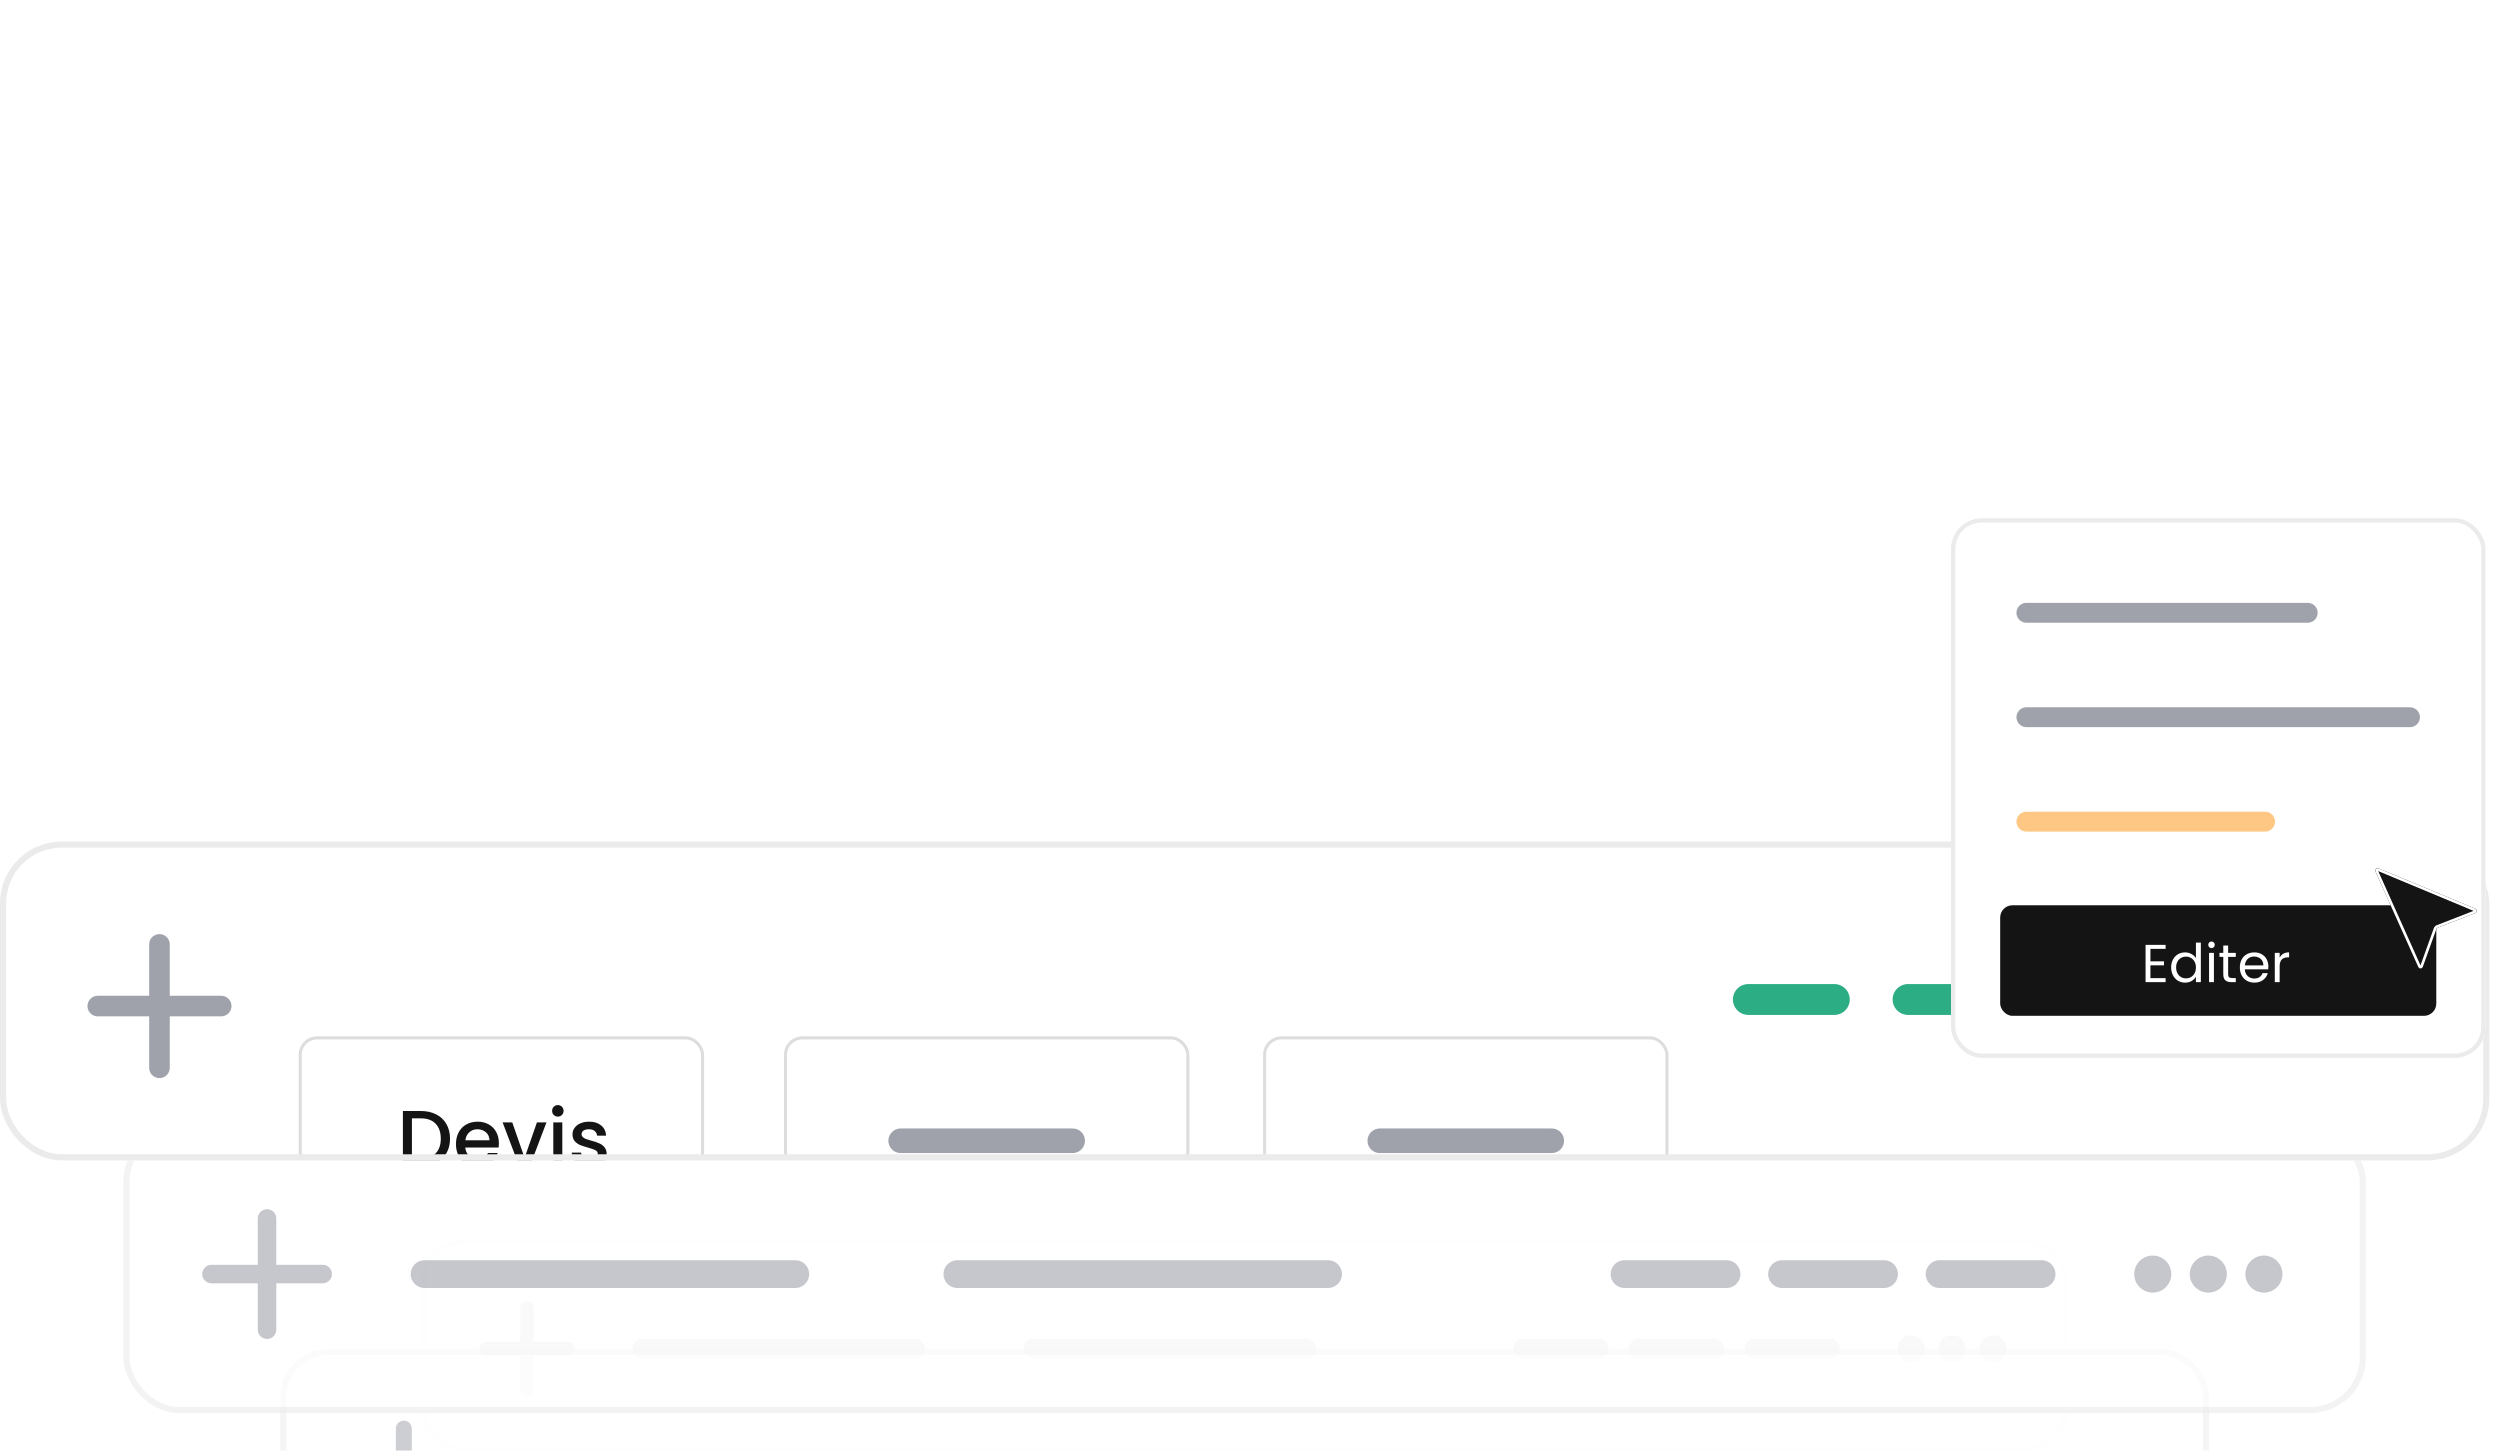 <svg width="407" height="237" viewBox="0 0 407 237" fill="none" xmlns="http://www.w3.org/2000/svg">
<g clip-path="url(#clip0_381_347)">
<g opacity="0.15">
<rect x="68.996" y="202.221" width="267.263" height="33.596" rx="6.277" fill="white"/>
<rect x="68.996" y="202.221" width="267.263" height="33.596" rx="6.277" stroke="#EBEBEB" stroke-width="0.734"/>
<path d="M85.793 212.928V226.217" stroke="#9FA2AB" stroke-width="2.215" stroke-linecap="round"/>
<path d="M92.441 219.566L79.152 219.566" stroke="#9FA2AB" stroke-width="2.215" stroke-linecap="round"/>
<path d="M104.621 219.574H148.918" stroke="#9FA2AB" stroke-width="3.322" stroke-linecap="round"/>
<path d="M168.297 219.574H212.594" stroke="#9FA2AB" stroke-width="3.322" stroke-linecap="round"/>
<path d="M248.035 219.574H260.217" stroke="#9FA2AB" stroke-width="3.322" stroke-linecap="round"/>
<path d="M266.855 219.574H279.037" stroke="#9FA2AB" stroke-width="3.322" stroke-linecap="round"/>
<path d="M285.688 219.574H297.869" stroke="#9FA2AB" stroke-width="3.322" stroke-linecap="round"/>
<circle cx="311.16" cy="219.572" r="2.215" fill="#9FA2AB"/>
<circle cx="317.797" cy="219.572" r="2.215" fill="#9FA2AB"/>
<circle cx="324.445" cy="219.572" r="2.215" fill="#9FA2AB"/>
</g>
<g opacity="0.4" filter="url(#filter0_dddd_381_347)">
<rect x="60.629" y="157.691" width="284.001" height="36.38" rx="7.041" fill="white"/>
<rect x="61.08" y="158.142" width="283.099" height="35.478" rx="6.59" stroke="#EBEBEB" stroke-width="0.902"/>
<path d="M78.816 169.426V183.508" stroke="#9FA2AB" stroke-width="2.347" stroke-linecap="round"/>
<path d="M85.867 176.463L71.784 176.463" stroke="#9FA2AB" stroke-width="2.347" stroke-linecap="round"/>
<path d="M98.773 176.467H145.716" stroke="#9FA2AB" stroke-width="3.521" stroke-linecap="round"/>
<path d="M166.25 176.467H213.192" stroke="#9FA2AB" stroke-width="3.521" stroke-linecap="round"/>
<path d="M250.742 176.467H263.651" stroke="#9FA2AB" stroke-width="3.521" stroke-linecap="round"/>
<path d="M270.691 176.467H283.601" stroke="#9FA2AB" stroke-width="3.521" stroke-linecap="round"/>
<path d="M290.648 176.467H303.558" stroke="#9FA2AB" stroke-width="3.521" stroke-linecap="round"/>
<circle cx="317.636" cy="176.468" r="2.347" fill="#9FA2AB"/>
<circle cx="324.679" cy="176.468" r="2.347" fill="#9FA2AB"/>
<circle cx="331.726" cy="176.468" r="2.347" fill="#9FA2AB"/>
</g>
<g opacity="0.52" filter="url(#filter1_dddd_381_347)">
<rect x="45.629" y="112.6" width="314.001" height="40.223" rx="7.785" fill="white"/>
<rect x="46.128" y="113.098" width="313.003" height="39.226" rx="7.286" stroke="#EBEBEB" stroke-width="0.997"/>
<path d="M65.742 125.574V141.144" stroke="#9FA2AB" stroke-width="2.595" stroke-linecap="round"/>
<path d="M73.531 133.355L57.961 133.355" stroke="#9FA2AB" stroke-width="2.595" stroke-linecap="round"/>
<path d="M87.805 133.361H139.706" stroke="#9FA2AB" stroke-width="3.893" stroke-linecap="round"/>
<path d="M162.406 133.361H214.307" stroke="#9FA2AB" stroke-width="3.893" stroke-linecap="round"/>
<path d="M255.824 133.361H270.097" stroke="#9FA2AB" stroke-width="3.893" stroke-linecap="round"/>
<path d="M277.879 133.361H292.152" stroke="#9FA2AB" stroke-width="3.893" stroke-linecap="round"/>
<path d="M299.945 133.361H314.218" stroke="#9FA2AB" stroke-width="3.893" stroke-linecap="round"/>
<circle cx="329.786" cy="133.361" r="2.595" fill="#9FA2AB"/>
<circle cx="337.572" cy="133.361" r="2.595" fill="#9FA2AB"/>
<circle cx="345.361" cy="133.361" r="2.595" fill="#9FA2AB"/>
</g>
<g opacity="0.6" filter="url(#filter2_dddd_381_347)">
<rect x="20.094" y="60.287" width="365.067" height="46.765" rx="9.051" fill="white"/>
<rect x="20.594" y="60.787" width="364.067" height="45.765" rx="8.551" stroke="#EBEBEB"/>
<path d="M43.473 75.371V93.474" stroke="#9FA2AB" stroke-width="3.017" stroke-linecap="round"/>
<path d="M52.531 84.414L34.429 84.414" stroke="#9FA2AB" stroke-width="3.017" stroke-linecap="round"/>
<path d="M69.125 84.424H129.467" stroke="#9FA2AB" stroke-width="4.526" stroke-linecap="round"/>
<path d="M155.863 84.424H216.205" stroke="#9FA2AB" stroke-width="4.526" stroke-linecap="round"/>
<path d="M264.48 84.424H281.074" stroke="#9FA2AB" stroke-width="4.526" stroke-linecap="round"/>
<path d="M290.121 84.424H306.715" stroke="#9FA2AB" stroke-width="4.526" stroke-linecap="round"/>
<path d="M315.773 84.424H332.367" stroke="#9FA2AB" stroke-width="4.526" stroke-linecap="round"/>
<circle cx="350.47" cy="84.421" r="3.017" fill="#9FA2AB"/>
<circle cx="359.513" cy="84.421" r="3.017" fill="#9FA2AB"/>
<circle cx="368.568" cy="84.421" r="3.017" fill="#9FA2AB"/>
</g>
<g filter="url(#filter3_dddd_381_347)">
<g clip-path="url(#clip1_381_347)">
<rect width="405.258" height="51.913" rx="10.048" fill="white"/>
<path d="M25.961 16.746V36.842" stroke="#9FA2AB" stroke-width="3.349" stroke-linecap="round"/>
<path d="M36.012 26.785L15.916 26.785" stroke="#9FA2AB" stroke-width="3.349" stroke-linecap="round"/>
<path d="M284.629 25.717L298.629 25.717" stroke="#2CAD84" stroke-width="5.024" stroke-linecap="round"/>
<path d="M310.629 25.717L323.629 25.717" stroke="#2CAD84" stroke-width="5.024" stroke-linecap="round"/>
<path d="M335.629 25.717L349.629 25.717" stroke="#2CAD84" stroke-width="5.024" stroke-linecap="round"/>
<circle cx="366.744" cy="26.066" r="3.349" fill="#9FA2AB"/>
<circle cx="376.787" cy="26.066" r="3.349" fill="#9FA2AB"/>
<circle cx="386.838" cy="26.066" r="3.349" fill="#9FA2AB"/>
<g filter="url(#filter4_dddd_381_347)">
<rect x="48.629" y="8.717" width="66" height="34" rx="3" fill="white"/>
<rect x="48.879" y="8.967" width="65.5" height="33.5" rx="2.75" stroke="#DDDDDD" stroke-width="0.5"/>
<path d="M68.516 20.872C69.468 20.872 70.3 21.056 71.012 21.425C71.733 21.785 72.287 22.309 72.673 22.995C73.067 23.673 73.265 24.467 73.265 25.376C73.265 26.286 73.067 27.075 72.673 27.744C72.287 28.414 71.733 28.928 71.012 29.289C70.3 29.64 69.468 29.816 68.516 29.816H65.594V20.872H68.516ZM68.516 28.619C69.562 28.619 70.365 28.336 70.922 27.77C71.48 27.204 71.759 26.406 71.759 25.376C71.759 24.338 71.48 23.527 70.922 22.944C70.365 22.36 69.562 22.069 68.516 22.069H67.061V28.619H68.516ZM81.218 26.097C81.218 26.363 81.201 26.603 81.167 26.818H75.748C75.791 27.384 76.001 27.839 76.379 28.182C76.757 28.525 77.22 28.697 77.769 28.697C78.558 28.697 79.116 28.366 79.442 27.706H81.025C80.811 28.358 80.42 28.894 79.854 29.314C79.296 29.726 78.601 29.932 77.769 29.932C77.091 29.932 76.482 29.782 75.941 29.482C75.409 29.173 74.989 28.744 74.68 28.195C74.38 27.637 74.23 26.994 74.23 26.264C74.23 25.535 74.376 24.896 74.667 24.347C74.968 23.789 75.384 23.36 75.916 23.06C76.456 22.759 77.074 22.609 77.769 22.609C78.438 22.609 79.034 22.755 79.558 23.047C80.081 23.338 80.489 23.75 80.781 24.282C81.072 24.806 81.218 25.411 81.218 26.097ZM79.687 25.634C79.678 25.093 79.485 24.66 79.108 24.334C78.73 24.008 78.262 23.845 77.705 23.845C77.198 23.845 76.765 24.008 76.405 24.334C76.044 24.651 75.83 25.084 75.761 25.634H79.687ZM85.403 28.504L87.411 22.725H88.968L86.266 29.816H84.515L81.825 22.725H83.396L85.403 28.504ZM90.824 21.785C90.558 21.785 90.335 21.695 90.154 21.515C89.974 21.335 89.884 21.112 89.884 20.846C89.884 20.58 89.974 20.357 90.154 20.177C90.335 19.997 90.558 19.907 90.824 19.907C91.081 19.907 91.3 19.997 91.48 20.177C91.66 20.357 91.75 20.58 91.75 20.846C91.75 21.112 91.66 21.335 91.48 21.515C91.3 21.695 91.081 21.785 90.824 21.785ZM91.544 22.725V29.816H90.077V22.725H91.544ZM96.045 29.932C95.487 29.932 94.985 29.834 94.539 29.636C94.101 29.43 93.754 29.156 93.496 28.812C93.239 28.461 93.102 28.07 93.085 27.641H94.603C94.629 27.942 94.771 28.195 95.028 28.401C95.294 28.598 95.624 28.697 96.019 28.697C96.431 28.697 96.748 28.619 96.971 28.465C97.203 28.302 97.319 28.096 97.319 27.847C97.319 27.581 97.19 27.384 96.933 27.255C96.684 27.127 96.285 26.985 95.736 26.831C95.204 26.685 94.771 26.543 94.436 26.406C94.101 26.269 93.81 26.058 93.561 25.775C93.321 25.492 93.201 25.119 93.201 24.655C93.201 24.278 93.312 23.935 93.535 23.626C93.758 23.308 94.076 23.06 94.487 22.88C94.908 22.699 95.388 22.609 95.929 22.609C96.736 22.609 97.383 22.815 97.872 23.227C98.37 23.63 98.636 24.184 98.67 24.887H97.203C97.177 24.57 97.049 24.317 96.817 24.128C96.585 23.939 96.272 23.845 95.877 23.845C95.491 23.845 95.195 23.918 94.989 24.064C94.784 24.209 94.681 24.402 94.681 24.643C94.681 24.831 94.749 24.99 94.886 25.119C95.024 25.248 95.191 25.351 95.388 25.428C95.586 25.496 95.877 25.587 96.264 25.698C96.778 25.835 97.199 25.977 97.525 26.123C97.859 26.26 98.147 26.466 98.387 26.741C98.627 27.015 98.752 27.38 98.76 27.834C98.76 28.238 98.649 28.598 98.426 28.916C98.203 29.233 97.885 29.482 97.473 29.662C97.07 29.842 96.594 29.932 96.045 29.932Z" fill="#141414"/>
</g>
<g filter="url(#filter5_dddd_381_347)">
<rect x="127.629" y="8.717" width="66" height="34" rx="3" fill="white"/>
<rect x="127.879" y="8.967" width="65.5" height="33.5" rx="2.75" stroke="#DDDDDD" stroke-width="0.5"/>
<path d="M146.629 25.717H174.629" stroke="#9FA2AB" stroke-width="4" stroke-linecap="round"/>
</g>
<g filter="url(#filter6_dddd_381_347)">
<rect x="205.629" y="8.717" width="66" height="34" rx="3" fill="white"/>
<rect x="205.879" y="8.967" width="65.5" height="33.5" rx="2.75" stroke="#DDDDDD" stroke-width="0.5"/>
<path d="M224.629 25.717H252.629" stroke="#9FA2AB" stroke-width="4" stroke-linecap="round"/>
</g>
</g>
<rect x="0.5" y="0.5" width="404.258" height="50.913" rx="9.548" stroke="#EBEBEB"/>
</g>
<g filter="url(#filter7_dddd_381_347)">
<rect x="317.629" y="53.717" width="87.01" height="87.839" rx="5" fill="white"/>
<rect x="317.976" y="54.064" width="86.316" height="87.145" rx="4.653" stroke="#EBEBEB" stroke-width="0.694"/>
<path d="M329.898 86.103H392.345" stroke="#9FA2AB" stroke-width="3.234" stroke-linecap="round"/>
<path d="M329.898 103.104H368.754" stroke="#FEC783" stroke-width="3.234" stroke-linecap="round"/>
<path d="M329.898 69.103H375.693" stroke="#9FA2AB" stroke-width="3.234" stroke-linecap="round"/>
<rect x="325.629" y="116.717" width="71" height="18" rx="2" fill="#141414"/>
<path d="M350.09 123.816V125.842H352.299V126.495H350.09V128.582H352.56V129.234H349.299V123.164H352.56V123.816H350.09ZM353.462 126.834C353.462 126.347 353.56 125.921 353.758 125.555C353.955 125.184 354.224 124.897 354.566 124.694C354.914 124.492 355.303 124.39 355.732 124.39C356.103 124.39 356.448 124.477 356.767 124.651C357.086 124.819 357.329 125.042 357.497 125.321V122.798H358.298V129.234H357.497V128.339C357.341 128.623 357.109 128.857 356.802 129.043C356.494 129.223 356.135 129.313 355.723 129.313C355.3 129.313 354.914 129.208 354.566 129C354.224 128.791 353.955 128.498 353.758 128.121C353.56 127.744 353.462 127.315 353.462 126.834ZM357.497 126.843C357.497 126.483 357.425 126.17 357.28 125.903C357.135 125.637 356.938 125.434 356.689 125.295C356.445 125.15 356.175 125.077 355.88 125.077C355.584 125.077 355.314 125.147 355.071 125.286C354.827 125.425 354.633 125.628 354.488 125.895C354.343 126.161 354.271 126.474 354.271 126.834C354.271 127.199 354.343 127.518 354.488 127.791C354.633 128.057 354.827 128.263 355.071 128.408C355.314 128.547 355.584 128.617 355.88 128.617C356.175 128.617 356.445 128.547 356.689 128.408C356.938 128.263 357.135 128.057 357.28 127.791C357.425 127.518 357.497 127.202 357.497 126.843ZM360.044 123.694C359.893 123.694 359.765 123.642 359.661 123.538C359.557 123.433 359.505 123.306 359.505 123.155C359.505 123.004 359.557 122.877 359.661 122.772C359.765 122.668 359.893 122.616 360.044 122.616C360.189 122.616 360.31 122.668 360.409 122.772C360.513 122.877 360.566 123.004 360.566 123.155C360.566 123.306 360.513 123.433 360.409 123.538C360.31 123.642 360.189 123.694 360.044 123.694ZM360.426 124.468V129.234H359.635V124.468H360.426ZM362.741 125.121V127.93C362.741 128.162 362.79 128.327 362.889 128.426C362.987 128.518 363.158 128.565 363.402 128.565H363.984V129.234H363.271C362.831 129.234 362.5 129.133 362.28 128.93C362.059 128.727 361.949 128.394 361.949 127.93V125.121H361.332V124.468H361.949V123.268H362.741V124.468H363.984V125.121H362.741ZM369.292 126.669C369.292 126.819 369.283 126.979 369.266 127.147H365.456C365.485 127.617 365.645 127.985 365.935 128.252C366.231 128.513 366.587 128.643 367.005 128.643C367.347 128.643 367.631 128.565 367.857 128.408C368.089 128.246 368.251 128.031 368.344 127.765H369.196C369.069 128.223 368.814 128.597 368.431 128.886C368.048 129.171 367.573 129.313 367.005 129.313C366.552 129.313 366.146 129.211 365.787 129.008C365.433 128.805 365.155 128.518 364.952 128.147C364.749 127.77 364.648 127.335 364.648 126.843C364.648 126.35 364.746 125.918 364.943 125.547C365.14 125.176 365.416 124.892 365.77 124.694C366.129 124.492 366.541 124.39 367.005 124.39C367.457 124.39 367.857 124.489 368.205 124.686C368.553 124.883 368.819 125.155 369.005 125.503C369.196 125.845 369.292 126.234 369.292 126.669ZM368.474 126.503C368.474 126.202 368.408 125.944 368.274 125.729C368.141 125.509 367.958 125.344 367.726 125.234C367.5 125.118 367.248 125.06 366.97 125.06C366.57 125.06 366.228 125.187 365.944 125.442C365.665 125.698 365.506 126.051 365.465 126.503H368.474ZM371.128 125.242C371.267 124.97 371.464 124.758 371.719 124.607C371.98 124.457 372.296 124.381 372.667 124.381V125.199H372.459C371.572 125.199 371.128 125.68 371.128 126.643V129.234H370.337V124.468H371.128V125.242Z" fill="white"/>
</g>
<g filter="url(#filter8_dddd_381_347)">
<path d="M389.423 130.109C389.094 129.972 388.767 130.308 388.913 130.632L395.883 146.172C396.028 146.495 396.492 146.477 396.611 146.144L398.816 139.994C398.854 139.887 398.937 139.802 399.043 139.76L405.133 137.394C405.462 137.266 405.468 136.801 405.141 136.665L389.423 130.109Z" fill="#141414"/>
<path d="M389.339 130.31C389.192 130.249 389.046 130.398 389.111 130.543L396.081 146.083C396.146 146.227 396.354 146.219 396.407 146.07L398.611 139.921C398.671 139.755 398.8 139.622 398.964 139.558L405.054 137.191C405.201 137.134 405.204 136.926 405.058 136.865L389.339 130.31Z" stroke="white" stroke-width="0.434"/>
</g>
</g>
<defs>
<filter id="filter0_dddd_381_347" x="40.629" y="153.691" width="324" height="111.381" filterUnits="userSpaceOnUse" color-interpolation-filters="sRGB">
<feFlood flood-opacity="0" result="BackgroundImageFix"/>
<feColorMatrix in="SourceAlpha" type="matrix" values="0 0 0 0 0 0 0 0 0 0 0 0 0 0 0 0 0 0 127 0" result="hardAlpha"/>
<feOffset dy="3"/>
<feGaussianBlur stdDeviation="3.5"/>
<feColorMatrix type="matrix" values="0 0 0 0 0.286 0 0 0 0 0.318 0 0 0 0 0.455 0 0 0 0.1 0"/>
<feBlend mode="normal" in2="BackgroundImageFix" result="effect1_dropShadow_381_347"/>
<feColorMatrix in="SourceAlpha" type="matrix" values="0 0 0 0 0 0 0 0 0 0 0 0 0 0 0 0 0 0 127 0" result="hardAlpha"/>
<feOffset dy="13"/>
<feGaussianBlur stdDeviation="6.5"/>
<feColorMatrix type="matrix" values="0 0 0 0 0.286 0 0 0 0 0.318 0 0 0 0 0.455 0 0 0 0.09 0"/>
<feBlend mode="normal" in2="effect1_dropShadow_381_347" result="effect2_dropShadow_381_347"/>
<feColorMatrix in="SourceAlpha" type="matrix" values="0 0 0 0 0 0 0 0 0 0 0 0 0 0 0 0 0 0 127 0" result="hardAlpha"/>
<feOffset dy="29"/>
<feGaussianBlur stdDeviation="8.5"/>
<feColorMatrix type="matrix" values="0 0 0 0 0.286 0 0 0 0 0.318 0 0 0 0 0.455 0 0 0 0.05 0"/>
<feBlend mode="normal" in2="effect2_dropShadow_381_347" result="effect3_dropShadow_381_347"/>
<feColorMatrix in="SourceAlpha" type="matrix" values="0 0 0 0 0 0 0 0 0 0 0 0 0 0 0 0 0 0 127 0" result="hardAlpha"/>
<feOffset dy="51"/>
<feGaussianBlur stdDeviation="10"/>
<feColorMatrix type="matrix" values="0 0 0 0 0.286 0 0 0 0 0.318 0 0 0 0 0.455 0 0 0 0.01 0"/>
<feBlend mode="normal" in2="effect3_dropShadow_381_347" result="effect4_dropShadow_381_347"/>
<feBlend mode="normal" in="SourceGraphic" in2="effect4_dropShadow_381_347" result="shape"/>
</filter>
<filter id="filter1_dddd_381_347" x="22.629" y="108.6" width="360" height="124.223" filterUnits="userSpaceOnUse" color-interpolation-filters="sRGB">
<feFlood flood-opacity="0" result="BackgroundImageFix"/>
<feColorMatrix in="SourceAlpha" type="matrix" values="0 0 0 0 0 0 0 0 0 0 0 0 0 0 0 0 0 0 127 0" result="hardAlpha"/>
<feOffset dy="4"/>
<feGaussianBlur stdDeviation="4"/>
<feColorMatrix type="matrix" values="0 0 0 0 0.286 0 0 0 0 0.318 0 0 0 0 0.455 0 0 0 0.1 0"/>
<feBlend mode="normal" in2="BackgroundImageFix" result="effect1_dropShadow_381_347"/>
<feColorMatrix in="SourceAlpha" type="matrix" values="0 0 0 0 0 0 0 0 0 0 0 0 0 0 0 0 0 0 127 0" result="hardAlpha"/>
<feOffset dy="14"/>
<feGaussianBlur stdDeviation="7"/>
<feColorMatrix type="matrix" values="0 0 0 0 0.286 0 0 0 0 0.318 0 0 0 0 0.455 0 0 0 0.09 0"/>
<feBlend mode="normal" in2="effect1_dropShadow_381_347" result="effect2_dropShadow_381_347"/>
<feColorMatrix in="SourceAlpha" type="matrix" values="0 0 0 0 0 0 0 0 0 0 0 0 0 0 0 0 0 0 127 0" result="hardAlpha"/>
<feOffset dy="32"/>
<feGaussianBlur stdDeviation="9.5"/>
<feColorMatrix type="matrix" values="0 0 0 0 0.286 0 0 0 0 0.318 0 0 0 0 0.455 0 0 0 0.05 0"/>
<feBlend mode="normal" in2="effect2_dropShadow_381_347" result="effect3_dropShadow_381_347"/>
<feColorMatrix in="SourceAlpha" type="matrix" values="0 0 0 0 0 0 0 0 0 0 0 0 0 0 0 0 0 0 127 0" result="hardAlpha"/>
<feOffset dy="57"/>
<feGaussianBlur stdDeviation="11.5"/>
<feColorMatrix type="matrix" values="0 0 0 0 0.286 0 0 0 0 0.318 0 0 0 0 0.455 0 0 0 0.01 0"/>
<feBlend mode="normal" in2="effect3_dropShadow_381_347" result="effect4_dropShadow_381_347"/>
<feBlend mode="normal" in="SourceGraphic" in2="effect4_dropShadow_381_347" result="shape"/>
</filter>
<filter id="filter2_dddd_381_347" x="-5.906" y="55.287" width="417.066" height="143.766" filterUnits="userSpaceOnUse" color-interpolation-filters="sRGB">
<feFlood flood-opacity="0" result="BackgroundImageFix"/>
<feColorMatrix in="SourceAlpha" type="matrix" values="0 0 0 0 0 0 0 0 0 0 0 0 0 0 0 0 0 0 127 0" result="hardAlpha"/>
<feOffset dy="4"/>
<feGaussianBlur stdDeviation="4.5"/>
<feColorMatrix type="matrix" values="0 0 0 0 0.286 0 0 0 0 0.318 0 0 0 0 0.455 0 0 0 0.1 0"/>
<feBlend mode="normal" in2="BackgroundImageFix" result="effect1_dropShadow_381_347"/>
<feColorMatrix in="SourceAlpha" type="matrix" values="0 0 0 0 0 0 0 0 0 0 0 0 0 0 0 0 0 0 127 0" result="hardAlpha"/>
<feOffset dy="16"/>
<feGaussianBlur stdDeviation="8"/>
<feColorMatrix type="matrix" values="0 0 0 0 0.286 0 0 0 0 0.318 0 0 0 0 0.455 0 0 0 0.09 0"/>
<feBlend mode="normal" in2="effect1_dropShadow_381_347" result="effect2_dropShadow_381_347"/>
<feColorMatrix in="SourceAlpha" type="matrix" values="0 0 0 0 0 0 0 0 0 0 0 0 0 0 0 0 0 0 127 0" result="hardAlpha"/>
<feOffset dy="37"/>
<feGaussianBlur stdDeviation="11"/>
<feColorMatrix type="matrix" values="0 0 0 0 0.286 0 0 0 0 0.318 0 0 0 0 0.455 0 0 0 0.05 0"/>
<feBlend mode="normal" in2="effect2_dropShadow_381_347" result="effect3_dropShadow_381_347"/>
<feColorMatrix in="SourceAlpha" type="matrix" values="0 0 0 0 0 0 0 0 0 0 0 0 0 0 0 0 0 0 127 0" result="hardAlpha"/>
<feOffset dy="66"/>
<feGaussianBlur stdDeviation="13"/>
<feColorMatrix type="matrix" values="0 0 0 0 0.286 0 0 0 0 0.318 0 0 0 0 0.455 0 0 0 0.01 0"/>
<feBlend mode="normal" in2="effect3_dropShadow_381_347" result="effect4_dropShadow_381_347"/>
<feBlend mode="normal" in="SourceGraphic" in2="effect4_dropShadow_381_347" result="shape"/>
</filter>
<filter id="filter3_dddd_381_347" x="-29" y="-5" width="463.258" height="158.914" filterUnits="userSpaceOnUse" color-interpolation-filters="sRGB">
<feFlood flood-opacity="0" result="BackgroundImageFix"/>
<feColorMatrix in="SourceAlpha" type="matrix" values="0 0 0 0 0 0 0 0 0 0 0 0 0 0 0 0 0 0 127 0" result="hardAlpha"/>
<feOffset dy="5"/>
<feGaussianBlur stdDeviation="5"/>
<feColorMatrix type="matrix" values="0 0 0 0 0.286 0 0 0 0 0.318 0 0 0 0 0.455 0 0 0 0.1 0"/>
<feBlend mode="normal" in2="BackgroundImageFix" result="effect1_dropShadow_381_347"/>
<feColorMatrix in="SourceAlpha" type="matrix" values="0 0 0 0 0 0 0 0 0 0 0 0 0 0 0 0 0 0 127 0" result="hardAlpha"/>
<feOffset dy="18"/>
<feGaussianBlur stdDeviation="9"/>
<feColorMatrix type="matrix" values="0 0 0 0 0.286 0 0 0 0 0.318 0 0 0 0 0.455 0 0 0 0.09 0"/>
<feBlend mode="normal" in2="effect1_dropShadow_381_347" result="effect2_dropShadow_381_347"/>
<feColorMatrix in="SourceAlpha" type="matrix" values="0 0 0 0 0 0 0 0 0 0 0 0 0 0 0 0 0 0 127 0" result="hardAlpha"/>
<feOffset dy="41"/>
<feGaussianBlur stdDeviation="12.5"/>
<feColorMatrix type="matrix" values="0 0 0 0 0.286 0 0 0 0 0.318 0 0 0 0 0.455 0 0 0 0.05 0"/>
<feBlend mode="normal" in2="effect2_dropShadow_381_347" result="effect3_dropShadow_381_347"/>
<feColorMatrix in="SourceAlpha" type="matrix" values="0 0 0 0 0 0 0 0 0 0 0 0 0 0 0 0 0 0 127 0" result="hardAlpha"/>
<feOffset dy="73"/>
<feGaussianBlur stdDeviation="14.5"/>
<feColorMatrix type="matrix" values="0 0 0 0 0.286 0 0 0 0 0.318 0 0 0 0 0.455 0 0 0 0.01 0"/>
<feBlend mode="normal" in2="effect3_dropShadow_381_347" result="effect4_dropShadow_381_347"/>
<feBlend mode="normal" in="SourceGraphic" in2="effect4_dropShadow_381_347" result="shape"/>
</filter>
<filter id="filter4_dddd_381_347" x="43.629" y="7.717" width="76" height="52" filterUnits="userSpaceOnUse" color-interpolation-filters="sRGB">
<feFlood flood-opacity="0" result="BackgroundImageFix"/>
<feColorMatrix in="SourceAlpha" type="matrix" values="0 0 0 0 0 0 0 0 0 0 0 0 0 0 0 0 0 0 127 0" result="hardAlpha"/>
<feOffset dy="1"/>
<feGaussianBlur stdDeviation="1"/>
<feColorMatrix type="matrix" values="0 0 0 0 0.286 0 0 0 0 0.318 0 0 0 0 0.455 0 0 0 0.1 0"/>
<feBlend mode="normal" in2="BackgroundImageFix" result="effect1_dropShadow_381_347"/>
<feColorMatrix in="SourceAlpha" type="matrix" values="0 0 0 0 0 0 0 0 0 0 0 0 0 0 0 0 0 0 127 0" result="hardAlpha"/>
<feOffset dy="3"/>
<feGaussianBlur stdDeviation="1.5"/>
<feColorMatrix type="matrix" values="0 0 0 0 0.286 0 0 0 0 0.318 0 0 0 0 0.455 0 0 0 0.09 0"/>
<feBlend mode="normal" in2="effect1_dropShadow_381_347" result="effect2_dropShadow_381_347"/>
<feColorMatrix in="SourceAlpha" type="matrix" values="0 0 0 0 0 0 0 0 0 0 0 0 0 0 0 0 0 0 127 0" result="hardAlpha"/>
<feOffset dy="7"/>
<feGaussianBlur stdDeviation="2"/>
<feColorMatrix type="matrix" values="0 0 0 0 0.286 0 0 0 0 0.318 0 0 0 0 0.455 0 0 0 0.05 0"/>
<feBlend mode="normal" in2="effect2_dropShadow_381_347" result="effect3_dropShadow_381_347"/>
<feColorMatrix in="SourceAlpha" type="matrix" values="0 0 0 0 0 0 0 0 0 0 0 0 0 0 0 0 0 0 127 0" result="hardAlpha"/>
<feOffset dy="12"/>
<feGaussianBlur stdDeviation="2.5"/>
<feColorMatrix type="matrix" values="0 0 0 0 0.286 0 0 0 0 0.318 0 0 0 0 0.455 0 0 0 0.01 0"/>
<feBlend mode="normal" in2="effect3_dropShadow_381_347" result="effect4_dropShadow_381_347"/>
<feBlend mode="normal" in="SourceGraphic" in2="effect4_dropShadow_381_347" result="shape"/>
</filter>
<filter id="filter5_dddd_381_347" x="122.629" y="7.717" width="76" height="52" filterUnits="userSpaceOnUse" color-interpolation-filters="sRGB">
<feFlood flood-opacity="0" result="BackgroundImageFix"/>
<feColorMatrix in="SourceAlpha" type="matrix" values="0 0 0 0 0 0 0 0 0 0 0 0 0 0 0 0 0 0 127 0" result="hardAlpha"/>
<feOffset dy="1"/>
<feGaussianBlur stdDeviation="1"/>
<feColorMatrix type="matrix" values="0 0 0 0 0.286 0 0 0 0 0.318 0 0 0 0 0.455 0 0 0 0.1 0"/>
<feBlend mode="normal" in2="BackgroundImageFix" result="effect1_dropShadow_381_347"/>
<feColorMatrix in="SourceAlpha" type="matrix" values="0 0 0 0 0 0 0 0 0 0 0 0 0 0 0 0 0 0 127 0" result="hardAlpha"/>
<feOffset dy="3"/>
<feGaussianBlur stdDeviation="1.5"/>
<feColorMatrix type="matrix" values="0 0 0 0 0.286 0 0 0 0 0.318 0 0 0 0 0.455 0 0 0 0.09 0"/>
<feBlend mode="normal" in2="effect1_dropShadow_381_347" result="effect2_dropShadow_381_347"/>
<feColorMatrix in="SourceAlpha" type="matrix" values="0 0 0 0 0 0 0 0 0 0 0 0 0 0 0 0 0 0 127 0" result="hardAlpha"/>
<feOffset dy="7"/>
<feGaussianBlur stdDeviation="2"/>
<feColorMatrix type="matrix" values="0 0 0 0 0.286 0 0 0 0 0.318 0 0 0 0 0.455 0 0 0 0.05 0"/>
<feBlend mode="normal" in2="effect2_dropShadow_381_347" result="effect3_dropShadow_381_347"/>
<feColorMatrix in="SourceAlpha" type="matrix" values="0 0 0 0 0 0 0 0 0 0 0 0 0 0 0 0 0 0 127 0" result="hardAlpha"/>
<feOffset dy="12"/>
<feGaussianBlur stdDeviation="2.5"/>
<feColorMatrix type="matrix" values="0 0 0 0 0.286 0 0 0 0 0.318 0 0 0 0 0.455 0 0 0 0.01 0"/>
<feBlend mode="normal" in2="effect3_dropShadow_381_347" result="effect4_dropShadow_381_347"/>
<feBlend mode="normal" in="SourceGraphic" in2="effect4_dropShadow_381_347" result="shape"/>
</filter>
<filter id="filter6_dddd_381_347" x="200.629" y="7.717" width="76" height="52" filterUnits="userSpaceOnUse" color-interpolation-filters="sRGB">
<feFlood flood-opacity="0" result="BackgroundImageFix"/>
<feColorMatrix in="SourceAlpha" type="matrix" values="0 0 0 0 0 0 0 0 0 0 0 0 0 0 0 0 0 0 127 0" result="hardAlpha"/>
<feOffset dy="1"/>
<feGaussianBlur stdDeviation="1"/>
<feColorMatrix type="matrix" values="0 0 0 0 0.286 0 0 0 0 0.318 0 0 0 0 0.455 0 0 0 0.1 0"/>
<feBlend mode="normal" in2="BackgroundImageFix" result="effect1_dropShadow_381_347"/>
<feColorMatrix in="SourceAlpha" type="matrix" values="0 0 0 0 0 0 0 0 0 0 0 0 0 0 0 0 0 0 127 0" result="hardAlpha"/>
<feOffset dy="3"/>
<feGaussianBlur stdDeviation="1.5"/>
<feColorMatrix type="matrix" values="0 0 0 0 0.286 0 0 0 0 0.318 0 0 0 0 0.455 0 0 0 0.09 0"/>
<feBlend mode="normal" in2="effect1_dropShadow_381_347" result="effect2_dropShadow_381_347"/>
<feColorMatrix in="SourceAlpha" type="matrix" values="0 0 0 0 0 0 0 0 0 0 0 0 0 0 0 0 0 0 127 0" result="hardAlpha"/>
<feOffset dy="7"/>
<feGaussianBlur stdDeviation="2"/>
<feColorMatrix type="matrix" values="0 0 0 0 0.286 0 0 0 0 0.318 0 0 0 0 0.455 0 0 0 0.05 0"/>
<feBlend mode="normal" in2="effect2_dropShadow_381_347" result="effect3_dropShadow_381_347"/>
<feColorMatrix in="SourceAlpha" type="matrix" values="0 0 0 0 0 0 0 0 0 0 0 0 0 0 0 0 0 0 127 0" result="hardAlpha"/>
<feOffset dy="12"/>
<feGaussianBlur stdDeviation="2.5"/>
<feColorMatrix type="matrix" values="0 0 0 0 0.286 0 0 0 0 0.318 0 0 0 0 0.455 0 0 0 0.01 0"/>
<feBlend mode="normal" in2="effect3_dropShadow_381_347" result="effect4_dropShadow_381_347"/>
<feBlend mode="normal" in="SourceGraphic" in2="effect4_dropShadow_381_347" result="shape"/>
</filter>
<filter id="filter7_dddd_381_347" x="311" y="52.059" width="100.27" height="112.698" filterUnits="userSpaceOnUse" color-interpolation-filters="sRGB">
<feFlood flood-opacity="0" result="BackgroundImageFix"/>
<feColorMatrix in="SourceAlpha" type="matrix" values="0 0 0 0 0 0 0 0 0 0 0 0 0 0 0 0 0 0 127 0" result="hardAlpha"/>
<feOffset dy="0.829"/>
<feGaussianBlur stdDeviation="1.243"/>
<feColorMatrix type="matrix" values="0 0 0 0 0.286 0 0 0 0 0.318 0 0 0 0 0.455 0 0 0 0.1 0"/>
<feBlend mode="normal" in2="BackgroundImageFix" result="effect1_dropShadow_381_347"/>
<feColorMatrix in="SourceAlpha" type="matrix" values="0 0 0 0 0 0 0 0 0 0 0 0 0 0 0 0 0 0 127 0" result="hardAlpha"/>
<feOffset dy="4.143"/>
<feGaussianBlur stdDeviation="2.072"/>
<feColorMatrix type="matrix" values="0 0 0 0 0.286 0 0 0 0 0.318 0 0 0 0 0.455 0 0 0 0.09 0"/>
<feBlend mode="normal" in2="effect1_dropShadow_381_347" result="effect2_dropShadow_381_347"/>
<feColorMatrix in="SourceAlpha" type="matrix" values="0 0 0 0 0 0 0 0 0 0 0 0 0 0 0 0 0 0 127 0" result="hardAlpha"/>
<feOffset dy="9.115"/>
<feGaussianBlur stdDeviation="2.9"/>
<feColorMatrix type="matrix" values="0 0 0 0 0.286 0 0 0 0 0.318 0 0 0 0 0.455 0 0 0 0.05 0"/>
<feBlend mode="normal" in2="effect2_dropShadow_381_347" result="effect3_dropShadow_381_347"/>
<feColorMatrix in="SourceAlpha" type="matrix" values="0 0 0 0 0 0 0 0 0 0 0 0 0 0 0 0 0 0 127 0" result="hardAlpha"/>
<feOffset dy="16.573"/>
<feGaussianBlur stdDeviation="3.315"/>
<feColorMatrix type="matrix" values="0 0 0 0 0.286 0 0 0 0 0.318 0 0 0 0 0.455 0 0 0 0.01 0"/>
<feBlend mode="normal" in2="effect3_dropShadow_381_347" result="effect4_dropShadow_381_347"/>
<feBlend mode="normal" in="SourceGraphic" in2="effect4_dropShadow_381_347" result="shape"/>
</filter>
<filter id="filter8_dddd_381_347" x="385.245" y="129.715" width="21.591" height="25.411" filterUnits="userSpaceOnUse" color-interpolation-filters="sRGB">
<feFlood flood-opacity="0" result="BackgroundImageFix"/>
<feColorMatrix in="SourceAlpha" type="matrix" values="0 0 0 0 0 0 0 0 0 0 0 0 0 0 0 0 0 0 127 0" result="hardAlpha"/>
<feOffset dy="0.363"/>
<feGaussianBlur stdDeviation="0.363"/>
<feColorMatrix type="matrix" values="0 0 0 0 0 0 0 0 0 0 0 0 0 0 0 0 0 0 0.15 0"/>
<feBlend mode="normal" in2="BackgroundImageFix" result="effect1_dropShadow_381_347"/>
<feColorMatrix in="SourceAlpha" type="matrix" values="0 0 0 0 0 0 0 0 0 0 0 0 0 0 0 0 0 0 127 0" result="hardAlpha"/>
<feOffset dx="-0.363" dy="1.454"/>
<feGaussianBlur stdDeviation="0.727"/>
<feColorMatrix type="matrix" values="0 0 0 0 0 0 0 0 0 0 0 0 0 0 0 0 0 0 0.13 0"/>
<feBlend mode="normal" in2="effect1_dropShadow_381_347" result="effect2_dropShadow_381_347"/>
<feColorMatrix in="SourceAlpha" type="matrix" values="0 0 0 0 0 0 0 0 0 0 0 0 0 0 0 0 0 0 127 0" result="hardAlpha"/>
<feOffset dx="-0.727" dy="3.27"/>
<feGaussianBlur stdDeviation="1.09"/>
<feColorMatrix type="matrix" values="0 0 0 0 0 0 0 0 0 0 0 0 0 0 0 0 0 0 0.08 0"/>
<feBlend mode="normal" in2="effect2_dropShadow_381_347" result="effect3_dropShadow_381_347"/>
<feColorMatrix in="SourceAlpha" type="matrix" values="0 0 0 0 0 0 0 0 0 0 0 0 0 0 0 0 0 0 127 0" result="hardAlpha"/>
<feOffset dx="-1.09" dy="6.177"/>
<feGaussianBlur stdDeviation="1.272"/>
<feColorMatrix type="matrix" values="0 0 0 0 0 0 0 0 0 0 0 0 0 0 0 0 0 0 0.02 0"/>
<feBlend mode="normal" in2="effect3_dropShadow_381_347" result="effect4_dropShadow_381_347"/>
<feBlend mode="normal" in="SourceGraphic" in2="effect4_dropShadow_381_347" result="shape"/>
</filter>
<clipPath id="clip0_381_347">
<rect width="406.041" height="236.184" fill="white"/>
</clipPath>
<clipPath id="clip1_381_347">
<rect width="405.258" height="51.913" rx="10.048" fill="white"/>
</clipPath>
</defs>
</svg>
